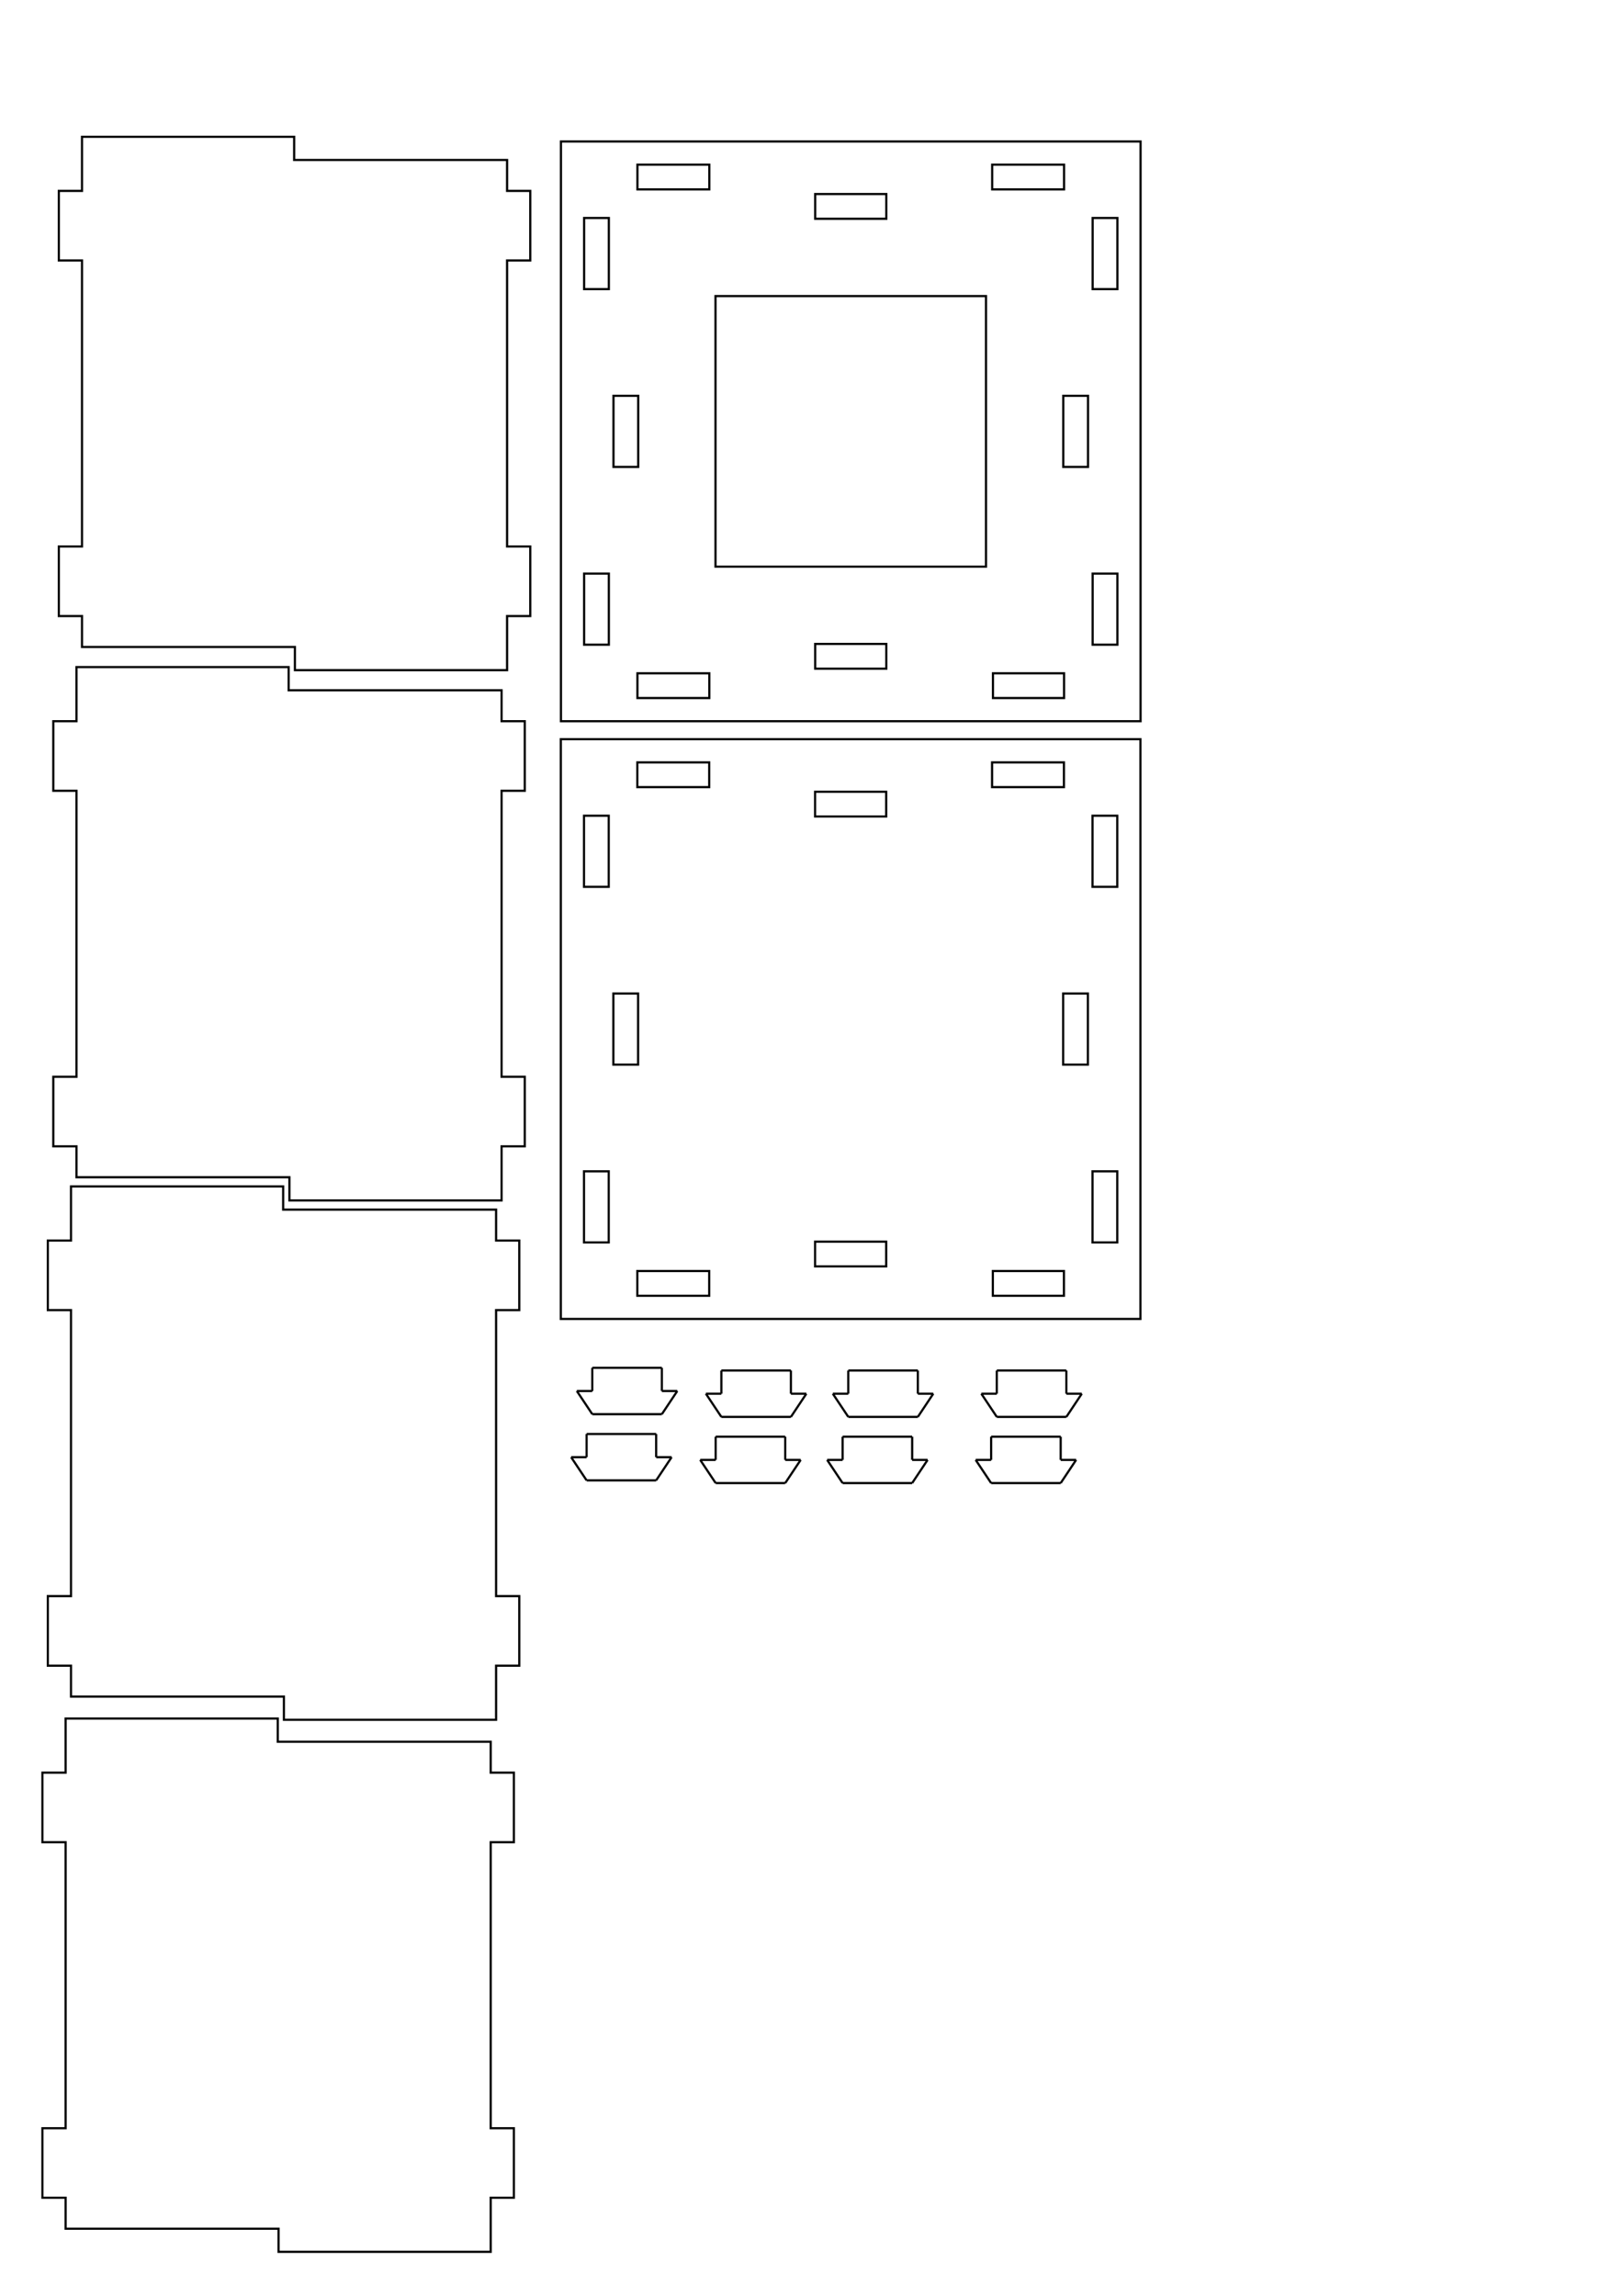 <?xml version="1.0" encoding="UTF-8" standalone="no"?>
<svg
   xmlns:dc="http://purl.org/dc/elements/1.1/"
   xmlns:cc="http://creativecommons.org/ns#"
   xmlns:rdf="http://www.w3.org/1999/02/22-rdf-syntax-ns#"
   xmlns:svg="http://www.w3.org/2000/svg"
   xmlns="http://www.w3.org/2000/svg"
   xmlns:sodipodi="http://sodipodi.sourceforge.net/DTD/sodipodi-0.dtd"
   xmlns:inkscape="http://www.inkscape.org/namespaces/inkscape"
   width="744.094"
   height="1052.362"
   id="svg3336"
   version="1.1"
   inkscape:version="0.91 r13725"
   sodipodi:docname="cuvette_holder_outer.svg">
  <sodipodi:namedview
     pagecolor="#ffffff"
     bordercolor="#666666"
     borderopacity="1"
     objecttolerance="10"
     gridtolerance="10"
     guidetolerance="10"
     inkscape:pageopacity="0"
     inkscape:pageshadow="2"
     inkscape:window-width="1920"
     inkscape:window-height="1017"
     id="namedview3458"
     showgrid="false"
     inkscape:zoom="0.80771"
     inkscape:cx="559.42"
     inkscape:cy="527.48"
     inkscape:window-x="-8"
     inkscape:window-y="-8"
     inkscape:window-maximized="1"
     inkscape:current-layer="g3354" />
  <desc
     id="desc3338">C:\Users\admin\Documents\GitHub\personal_projects\fusion360_learning\cuvette_holder1.dxf - scale = 1.000000, origin = (0.000000, 0.000000), auto = True</desc>
  <defs
     id="defs3340">
    <marker
       refY="0.0"
       refX="0.0"
       style="overflow:visible"
       id="DistanceX"
       orient="auto">
      <path
         style="stroke:#000000; stroke-width:0.5"
         d="M 3,-3 L -3,3 M 0,-5 L  0,5"
         id="path3343" />
    </marker>
    <pattern
       height="8"
       width="8"
       patternUnits="userSpaceOnUse"
       y="0"
       x="0"
       id="Hatch">
      <path
         linecap="square"
         stroke="#000000"
         stroke-width="0.25"
         d="M8 4 l-4,4"
         id="path3346" />
      <path
         linecap="square"
         stroke="#000000"
         stroke-width="0.25"
         d="M6 2 l-4,4"
         id="path3348" />
      <path
         linecap="square"
         stroke="#000000"
         stroke-width="0.25"
         d="M4 0 l-4,4"
         id="path3350" />
    </pattern>
    <symbol
       id="*MODEL_SPACE" />
    <symbol
       id="*PAPER_SPACE" />
  </defs>
  <g
     inkscape:label="0"
     inkscape:groupmode="layer"
     id="g3354">
    <g
       id="g3462"
       transform="translate(-66.856,34.666)">
      <path
         inkscape:connector-curvature="0"
         id="path3412"
         d="M 589.77,295.93 324.03,295.93 324.03,30.185 589.77,30.185 589.77,295.93 Z"
         style="fill:none;stroke:#000000" />
      <path
         inkscape:connector-curvature="0"
         id="path3414"
         d="M 345.99,260.85 334.65,260.85 334.65,228.26 345.99,228.26 345.99,260.85 Z"
         style="fill:none;stroke:#000000" />
      <path
         inkscape:connector-curvature="0"
         id="path3416"
         d="M 359.46,179.36 348.12,179.36 348.12,146.76 359.46,146.76 359.46,179.36 Z"
         style="fill:none;stroke:#000000" />
      <path
         inkscape:connector-curvature="0"
         id="path3418"
         d="M 565.68,179.36 554.34,179.36 554.34,146.76 565.68,146.76 565.68,179.36 Z"
         style="fill:none;stroke:#000000" />
      <path
         inkscape:connector-curvature="0"
         id="path3420"
         d="M 334.65,97.862 345.99,97.862 345.99,65.264 334.65,65.264 334.65,97.862 Z"
         style="fill:none;stroke:#000000" />
      <path
         inkscape:connector-curvature="0"
         id="path3422"
         d="M 518.91,225.07 394.89,225.07 394.89,101.05 518.91,101.05 518.91,225.07 Z"
         style="fill:none;stroke:#000000" />
      <path
         inkscape:connector-curvature="0"
         id="path3424"
         d="M 473.2,271.84 440.6,271.84 440.6,260.5 473.2,260.5 473.2,271.84 Z"
         style="fill:none;stroke:#000000" />
      <path
         inkscape:connector-curvature="0"
         id="path3426"
         d="M 473.2,65.618 440.6,65.618 440.6,54.279 473.2,54.279 473.2,65.618 Z"
         style="fill:none;stroke:#000000" />
      <path
         inkscape:connector-curvature="0"
         id="path3428"
         d="M 392.06,285.3 359.1,285.3 359.1,273.96 392.06,273.96 392.06,285.3 Z"
         style="fill:none;stroke:#000000" />
      <path
         inkscape:connector-curvature="0"
         id="path3430"
         d="M 554.69,273.96 554.69,285.3 522.1,285.3 522.1,273.96 554.69,273.96 Z"
         style="fill:none;stroke:#000000" />
      <path
         inkscape:connector-curvature="0"
         id="path3432"
         d="M 579.14,228.26 579.14,260.85 567.8,260.85 567.8,228.26 579.14,228.26 Z"
         style="fill:none;stroke:#000000" />
      <path
         inkscape:connector-curvature="0"
         id="path3434"
         d="M 579.14,97.862 579.14,65.264 567.8,65.264 567.8,97.862 579.14,97.862 Z"
         style="fill:none;stroke:#000000" />
      <path
         inkscape:connector-curvature="0"
         id="path3436"
         d="M 392.06,40.815 392.06,52.153 359.1,52.153 359.1,40.815 392.06,40.815 Z"
         style="fill:none;stroke:#000000" />
      <path
         inkscape:connector-curvature="0"
         id="path3438"
         d="M 554.69,52.153 521.74,52.153 521.74,40.815 554.69,40.815 554.69,52.153 Z"
         style="fill:none;stroke:#000000" />
    </g>
    <path
       style="fill:none;stroke:#000000"
       d="M 232.48,282.39 232.48,307.19 135.21,307.19 135.21,296.56 37.598,296.56 37.598,282.39 26.969,282.39 26.969,250.5 37.598,250.5 37.598,119.39 26.969,119.39 26.969,87.504 37.598,87.504 37.598,73.331 37.598,62.701 134.86,62.701 134.86,66.244 134.86,73.331 232.48,73.331 232.48,87.504 243.11,87.504 243.11,119.39 232.48,119.39 232.48,250.5 243.11,250.5 243.11,282.39 232.48,282.39 Z"
       id="path3440"
       inkscape:connector-curvature="0" />
    <path
       style="fill:none;stroke:#000000"
       d="M 264.46,637.61 271.55,637.61"
       id="path3442"
       inkscape:connector-curvature="0" />
    <path
       style="fill:none;stroke:#000000"
       d="M 271.55,637.61 271.55,626.98"
       id="path3444"
       inkscape:connector-curvature="0" />
    <path
       style="fill:none;stroke:#000000"
       d="M 271.55,626.98 303.44,626.98"
       id="path3446"
       inkscape:connector-curvature="0" />
    <path
       style="fill:none;stroke:#000000"
       d="M 303.44,626.98 303.44,637.61"
       id="path3448"
       inkscape:connector-curvature="0" />
    <path
       style="fill:none;stroke:#000000"
       d="M 303.44,637.61 310.52,637.61"
       id="path3450"
       inkscape:connector-curvature="0" />
    <path
       style="fill:none;stroke:#000000"
       d="M 310.52,637.61 303.44,648.24"
       id="path3452"
       inkscape:connector-curvature="0" />
    <path
       style="fill:none;stroke:#000000"
       d="M 303.44,648.24 271.55,648.24"
       id="path3454"
       inkscape:connector-curvature="0" />
    <path
       style="fill:none;stroke:#000000"
       d="M 271.55,648.24 264.46,637.61"
       id="path3456"
       inkscape:connector-curvature="0" />
    <g
       id="g3549"
       transform="translate(-70.57,17.333)">
      <path
         inkscape:connector-curvature="0"
         id="path3412-8"
         d="M 593.43,587.25 327.69,587.25 327.69,321.5 593.43,321.5 593.43,587.25 Z"
         style="fill:none;stroke:#000000" />
      <path
         inkscape:connector-curvature="0"
         id="path3414-6"
         d="M 349.65,552.17 338.31,552.17 338.31,519.58 349.65,519.58 349.65,552.17 Z"
         style="fill:none;stroke:#000000" />
      <path
         inkscape:connector-curvature="0"
         id="path3416-1"
         d="M 363.12,470.68 351.78,470.68 351.78,438.08 363.12,438.08 363.12,470.68 Z"
         style="fill:none;stroke:#000000" />
      <path
         inkscape:connector-curvature="0"
         id="path3418-3"
         d="M 569.34,470.68 558,470.68 558,438.08 569.34,438.08 569.34,470.68 Z"
         style="fill:none;stroke:#000000" />
      <path
         inkscape:connector-curvature="0"
         id="path3420-9"
         d="M 338.31,389.18 349.65,389.18 349.65,356.58 338.31,356.58 338.31,389.18 Z"
         style="fill:none;stroke:#000000" />
      <path
         inkscape:connector-curvature="0"
         id="path3424-6"
         d="M 476.86,563.16 444.26,563.16 444.26,551.82 476.86,551.82 476.86,563.16 Z"
         style="fill:none;stroke:#000000" />
      <path
         inkscape:connector-curvature="0"
         id="path3426-6"
         d="M 476.86,356.94 444.26,356.94 444.26,345.6 476.86,345.6 476.86,356.94 Z"
         style="fill:none;stroke:#000000" />
      <path
         inkscape:connector-curvature="0"
         id="path3428-8"
         d="M 395.72,576.62 362.76,576.62 362.76,565.28 395.72,565.28 395.72,576.62 Z"
         style="fill:none;stroke:#000000" />
      <path
         inkscape:connector-curvature="0"
         id="path3430-1"
         d="M 558.35,565.28 558.35,576.62 525.76,576.62 525.76,565.28 558.35,565.28 Z"
         style="fill:none;stroke:#000000" />
      <path
         inkscape:connector-curvature="0"
         id="path3432-9"
         d="M 582.8,519.58 582.8,552.17 571.46,552.17 571.46,519.58 582.8,519.58 Z"
         style="fill:none;stroke:#000000" />
      <path
         inkscape:connector-curvature="0"
         id="path3434-1"
         d="M 582.8,389.18 582.8,356.58 571.46,356.58 571.46,389.18 582.8,389.18 Z"
         style="fill:none;stroke:#000000" />
      <path
         inkscape:connector-curvature="0"
         id="path3436-6"
         d="M 395.72,332.13 395.72,343.47 362.76,343.47 362.76,332.13 395.72,332.13 Z"
         style="fill:none;stroke:#000000" />
      <path
         inkscape:connector-curvature="0"
         id="path3438-7"
         d="M 558.35,343.47 525.4,343.47 525.4,332.13 558.35,332.13 558.35,343.47 Z"
         style="fill:none;stroke:#000000" />
    </g>
    <path
       style="fill:none;stroke:#000000"
       d="M 229.96,525.46 229.96,550.26 132.69,550.26 132.69,539.63 35.064,539.63 35.064,525.46 24.435,525.46 24.435,493.57 35.064,493.57 35.064,362.48 24.435,362.48 24.435,330.59 35.064,330.59 35.064,316.41 35.064,305.78 132.34,305.78 132.34,309.33 132.34,316.41 229.96,316.41 229.96,330.59 240.59,330.59 240.59,362.48 229.96,362.48 229.96,493.57 240.59,493.57 240.59,525.46 229.96,525.46 Z"
       id="path3440-4"
       inkscape:connector-curvature="0" />
    <path
       style="fill:none;stroke:#000000"
       d="M 227.44,763.52 227.44,788.32 130.17,788.32 130.17,777.69 32.552,777.69 32.552,763.52 21.923,763.52 21.923,731.63 32.552,731.63 32.552,600.54 21.923,600.54 21.923,568.65 32.552,568.65 32.552,554.47 32.552,543.84 129.82,543.84 129.82,547.39 129.82,554.47 227.44,554.47 227.44,568.65 238.07,568.65 238.07,600.54 227.44,600.54 227.44,731.63 238.07,731.63 238.07,763.52 227.44,763.52 Z"
       id="path3440-2"
       inkscape:connector-curvature="0" />
    <path
       style="fill:none;stroke:#000000"
       d="M 224.97,1007.4 224.97,1032.2 127.7,1032.2 127.7,1021.6 30.076,1021.6 30.076,1007.4 19.447,1007.4 19.447,975.54 30.076,975.54 30.076,844.44 19.447,844.44 19.447,812.55 30.076,812.55 30.076,798.38 30.076,787.75 127.35,787.75 127.35,791.29 127.35,798.38 224.97,798.38 224.97,812.55 235.6,812.55 235.6,844.44 224.97,844.44 224.97,975.54 235.6,975.54 235.6,1007.4 224.97,1007.4 Z"
       id="path3440-3"
       inkscape:connector-curvature="0" />
    <path
       style="fill:none;stroke:#000000"
       d="M 323.63,638.85 330.72,638.85"
       id="path3442-8"
       inkscape:connector-curvature="0" />
    <path
       style="fill:none;stroke:#000000"
       d="M 330.72,638.85 330.72,628.22"
       id="path3444-7"
       inkscape:connector-curvature="0" />
    <path
       style="fill:none;stroke:#000000"
       d="M 330.72,628.22 362.61,628.22"
       id="path3446-7"
       inkscape:connector-curvature="0" />
    <path
       style="fill:none;stroke:#000000"
       d="M 362.61,628.22 362.61,638.85"
       id="path3448-9"
       inkscape:connector-curvature="0" />
    <path
       style="fill:none;stroke:#000000"
       d="M 362.61,638.85 369.69,638.85"
       id="path3450-6"
       inkscape:connector-curvature="0" />
    <path
       style="fill:none;stroke:#000000"
       d="M 369.69,638.85 362.61,649.48"
       id="path3452-3"
       inkscape:connector-curvature="0" />
    <path
       style="fill:none;stroke:#000000"
       d="M 362.61,649.48 330.72,649.48"
       id="path3454-4"
       inkscape:connector-curvature="0" />
    <path
       style="fill:none;stroke:#000000"
       d="M 330.72,649.48 323.63,638.85"
       id="path3456-1"
       inkscape:connector-curvature="0" />
    <path
       style="fill:none;stroke:#000000"
       d="M 381.82,638.85 388.91,638.85"
       id="path3442-5"
       inkscape:connector-curvature="0" />
    <path
       style="fill:none;stroke:#000000"
       d="M 388.91,638.85 388.91,628.22"
       id="path3444-1"
       inkscape:connector-curvature="0" />
    <path
       style="fill:none;stroke:#000000"
       d="M 388.91,628.22 420.8,628.22"
       id="path3446-3"
       inkscape:connector-curvature="0" />
    <path
       style="fill:none;stroke:#000000"
       d="M 420.8,628.22 420.8,638.85"
       id="path3448-1"
       inkscape:connector-curvature="0" />
    <path
       style="fill:none;stroke:#000000"
       d="M 420.8,638.85 427.88,638.85"
       id="path3450-5"
       inkscape:connector-curvature="0" />
    <path
       style="fill:none;stroke:#000000"
       d="M 427.88,638.85 420.8,649.48"
       id="path3452-34"
       inkscape:connector-curvature="0" />
    <path
       style="fill:none;stroke:#000000"
       d="M 420.8,649.48 388.91,649.48"
       id="path3454-5"
       inkscape:connector-curvature="0" />
    <path
       style="fill:none;stroke:#000000"
       d="M 388.91,649.48 381.82,638.85"
       id="path3456-9"
       inkscape:connector-curvature="0" />
    <path
       style="fill:none;stroke:#000000"
       d="M 449.91,638.85 457,638.85"
       id="path3442-3"
       inkscape:connector-curvature="0" />
    <path
       style="fill:none;stroke:#000000"
       d="M 457,638.85 457,628.22"
       id="path3444-0"
       inkscape:connector-curvature="0" />
    <path
       style="fill:none;stroke:#000000"
       d="M 457,628.22 488.89,628.22"
       id="path3446-2"
       inkscape:connector-curvature="0" />
    <path
       style="fill:none;stroke:#000000"
       d="M 488.89,628.22 488.89,638.85"
       id="path3448-5"
       inkscape:connector-curvature="0" />
    <path
       style="fill:none;stroke:#000000"
       d="M 488.89,638.85 495.97,638.85"
       id="path3450-56"
       inkscape:connector-curvature="0" />
    <path
       style="fill:none;stroke:#000000"
       d="M 495.97,638.85 488.89,649.48"
       id="path3452-5"
       inkscape:connector-curvature="0" />
    <path
       style="fill:none;stroke:#000000"
       d="M 488.89,649.48 457,649.48"
       id="path3454-6"
       inkscape:connector-curvature="0" />
    <path
       style="fill:none;stroke:#000000"
       d="M 457,649.48 449.91,638.85"
       id="path3456-96"
       inkscape:connector-curvature="0" />
    <path
       style="fill:none;stroke:#000000"
       d="M 261.85,667.95 268.94,667.95"
       id="path3442-7"
       inkscape:connector-curvature="0" />
    <path
       style="fill:none;stroke:#000000"
       d="M 268.94,667.95 268.94,657.32"
       id="path3444-14"
       inkscape:connector-curvature="0" />
    <path
       style="fill:none;stroke:#000000"
       d="M 268.94,657.32 300.83,657.32"
       id="path3446-6"
       inkscape:connector-curvature="0" />
    <path
       style="fill:none;stroke:#000000"
       d="M 300.83,657.32 300.83,667.95"
       id="path3448-14"
       inkscape:connector-curvature="0" />
    <path
       style="fill:none;stroke:#000000"
       d="M 300.83,667.95 307.91,667.95"
       id="path3450-3"
       inkscape:connector-curvature="0" />
    <path
       style="fill:none;stroke:#000000"
       d="M 307.91,667.95 300.83,678.58"
       id="path3452-51"
       inkscape:connector-curvature="0" />
    <path
       style="fill:none;stroke:#000000"
       d="M 300.83,678.58 268.94,678.58"
       id="path3454-7"
       inkscape:connector-curvature="0" />
    <path
       style="fill:none;stroke:#000000"
       d="M 268.94,678.58 261.85,667.95"
       id="path3456-10"
       inkscape:connector-curvature="0" />
    <path
       style="fill:none;stroke:#000000"
       d="M 321.02,669.19 328.11,669.19"
       id="path3442-8-4"
       inkscape:connector-curvature="0" />
    <path
       style="fill:none;stroke:#000000"
       d="M 328.11,669.19 328.11,658.56"
       id="path3444-7-6"
       inkscape:connector-curvature="0" />
    <path
       style="fill:none;stroke:#000000"
       d="M 328.11,658.56 360,658.56"
       id="path3446-7-5"
       inkscape:connector-curvature="0" />
    <path
       style="fill:none;stroke:#000000"
       d="M 360,658.56 360,669.19"
       id="path3448-9-1"
       inkscape:connector-curvature="0" />
    <path
       style="fill:none;stroke:#000000"
       d="M 360,669.19 367.09,669.19"
       id="path3450-6-6"
       inkscape:connector-curvature="0" />
    <path
       style="fill:none;stroke:#000000"
       d="M 367.09,669.19 360,679.82"
       id="path3452-3-1"
       inkscape:connector-curvature="0" />
    <path
       style="fill:none;stroke:#000000"
       d="M 360,679.82 328.11,679.82"
       id="path3454-4-5"
       inkscape:connector-curvature="0" />
    <path
       style="fill:none;stroke:#000000"
       d="M 328.11,679.82 321.02,669.19"
       id="path3456-1-5"
       inkscape:connector-curvature="0" />
    <path
       style="fill:none;stroke:#000000"
       d="M 379.22,669.19 386.31,669.19"
       id="path3442-5-7"
       inkscape:connector-curvature="0" />
    <path
       style="fill:none;stroke:#000000"
       d="M 386.31,669.19 386.31,658.56"
       id="path3444-1-7"
       inkscape:connector-curvature="0" />
    <path
       style="fill:none;stroke:#000000"
       d="M 386.31,658.56 418.2,658.56"
       id="path3446-3-3"
       inkscape:connector-curvature="0" />
    <path
       style="fill:none;stroke:#000000"
       d="M 418.2,658.56 418.2,669.19"
       id="path3448-1-3"
       inkscape:connector-curvature="0" />
    <path
       style="fill:none;stroke:#000000"
       d="M 418.2,669.19 425.28,669.19"
       id="path3450-5-1"
       inkscape:connector-curvature="0" />
    <path
       style="fill:none;stroke:#000000"
       d="M 425.28,669.19 418.2,679.82"
       id="path3452-34-1"
       inkscape:connector-curvature="0" />
    <path
       style="fill:none;stroke:#000000"
       d="M 418.2,679.82 386.31,679.82"
       id="path3454-5-3"
       inkscape:connector-curvature="0" />
    <path
       style="fill:none;stroke:#000000"
       d="M 386.31,679.82 379.22,669.19"
       id="path3456-9-7"
       inkscape:connector-curvature="0" />
    <path
       style="fill:none;stroke:#000000"
       d="M 447.31,669.19 454.4,669.19"
       id="path3442-3-1"
       inkscape:connector-curvature="0" />
    <path
       style="fill:none;stroke:#000000"
       d="M 454.4,669.19 454.4,658.56"
       id="path3444-0-5"
       inkscape:connector-curvature="0" />
    <path
       style="fill:none;stroke:#000000"
       d="M 454.4,658.56 486.29,658.56"
       id="path3446-2-5"
       inkscape:connector-curvature="0" />
    <path
       style="fill:none;stroke:#000000"
       d="M 486.29,658.56 486.29,669.19"
       id="path3448-5-8"
       inkscape:connector-curvature="0" />
    <path
       style="fill:none;stroke:#000000"
       d="M 486.29,669.19 493.37,669.19"
       id="path3450-56-5"
       inkscape:connector-curvature="0" />
    <path
       style="fill:none;stroke:#000000"
       d="M 493.37,669.19 486.29,679.82"
       id="path3452-5-2"
       inkscape:connector-curvature="0" />
    <path
       style="fill:none;stroke:#000000"
       d="M 486.29,679.82 454.4,679.82"
       id="path3454-6-0"
       inkscape:connector-curvature="0" />
    <path
       style="fill:none;stroke:#000000"
       d="M 454.4,679.82 447.31,669.19"
       id="path3456-96-7"
       inkscape:connector-curvature="0" />
  </g>
</svg>
